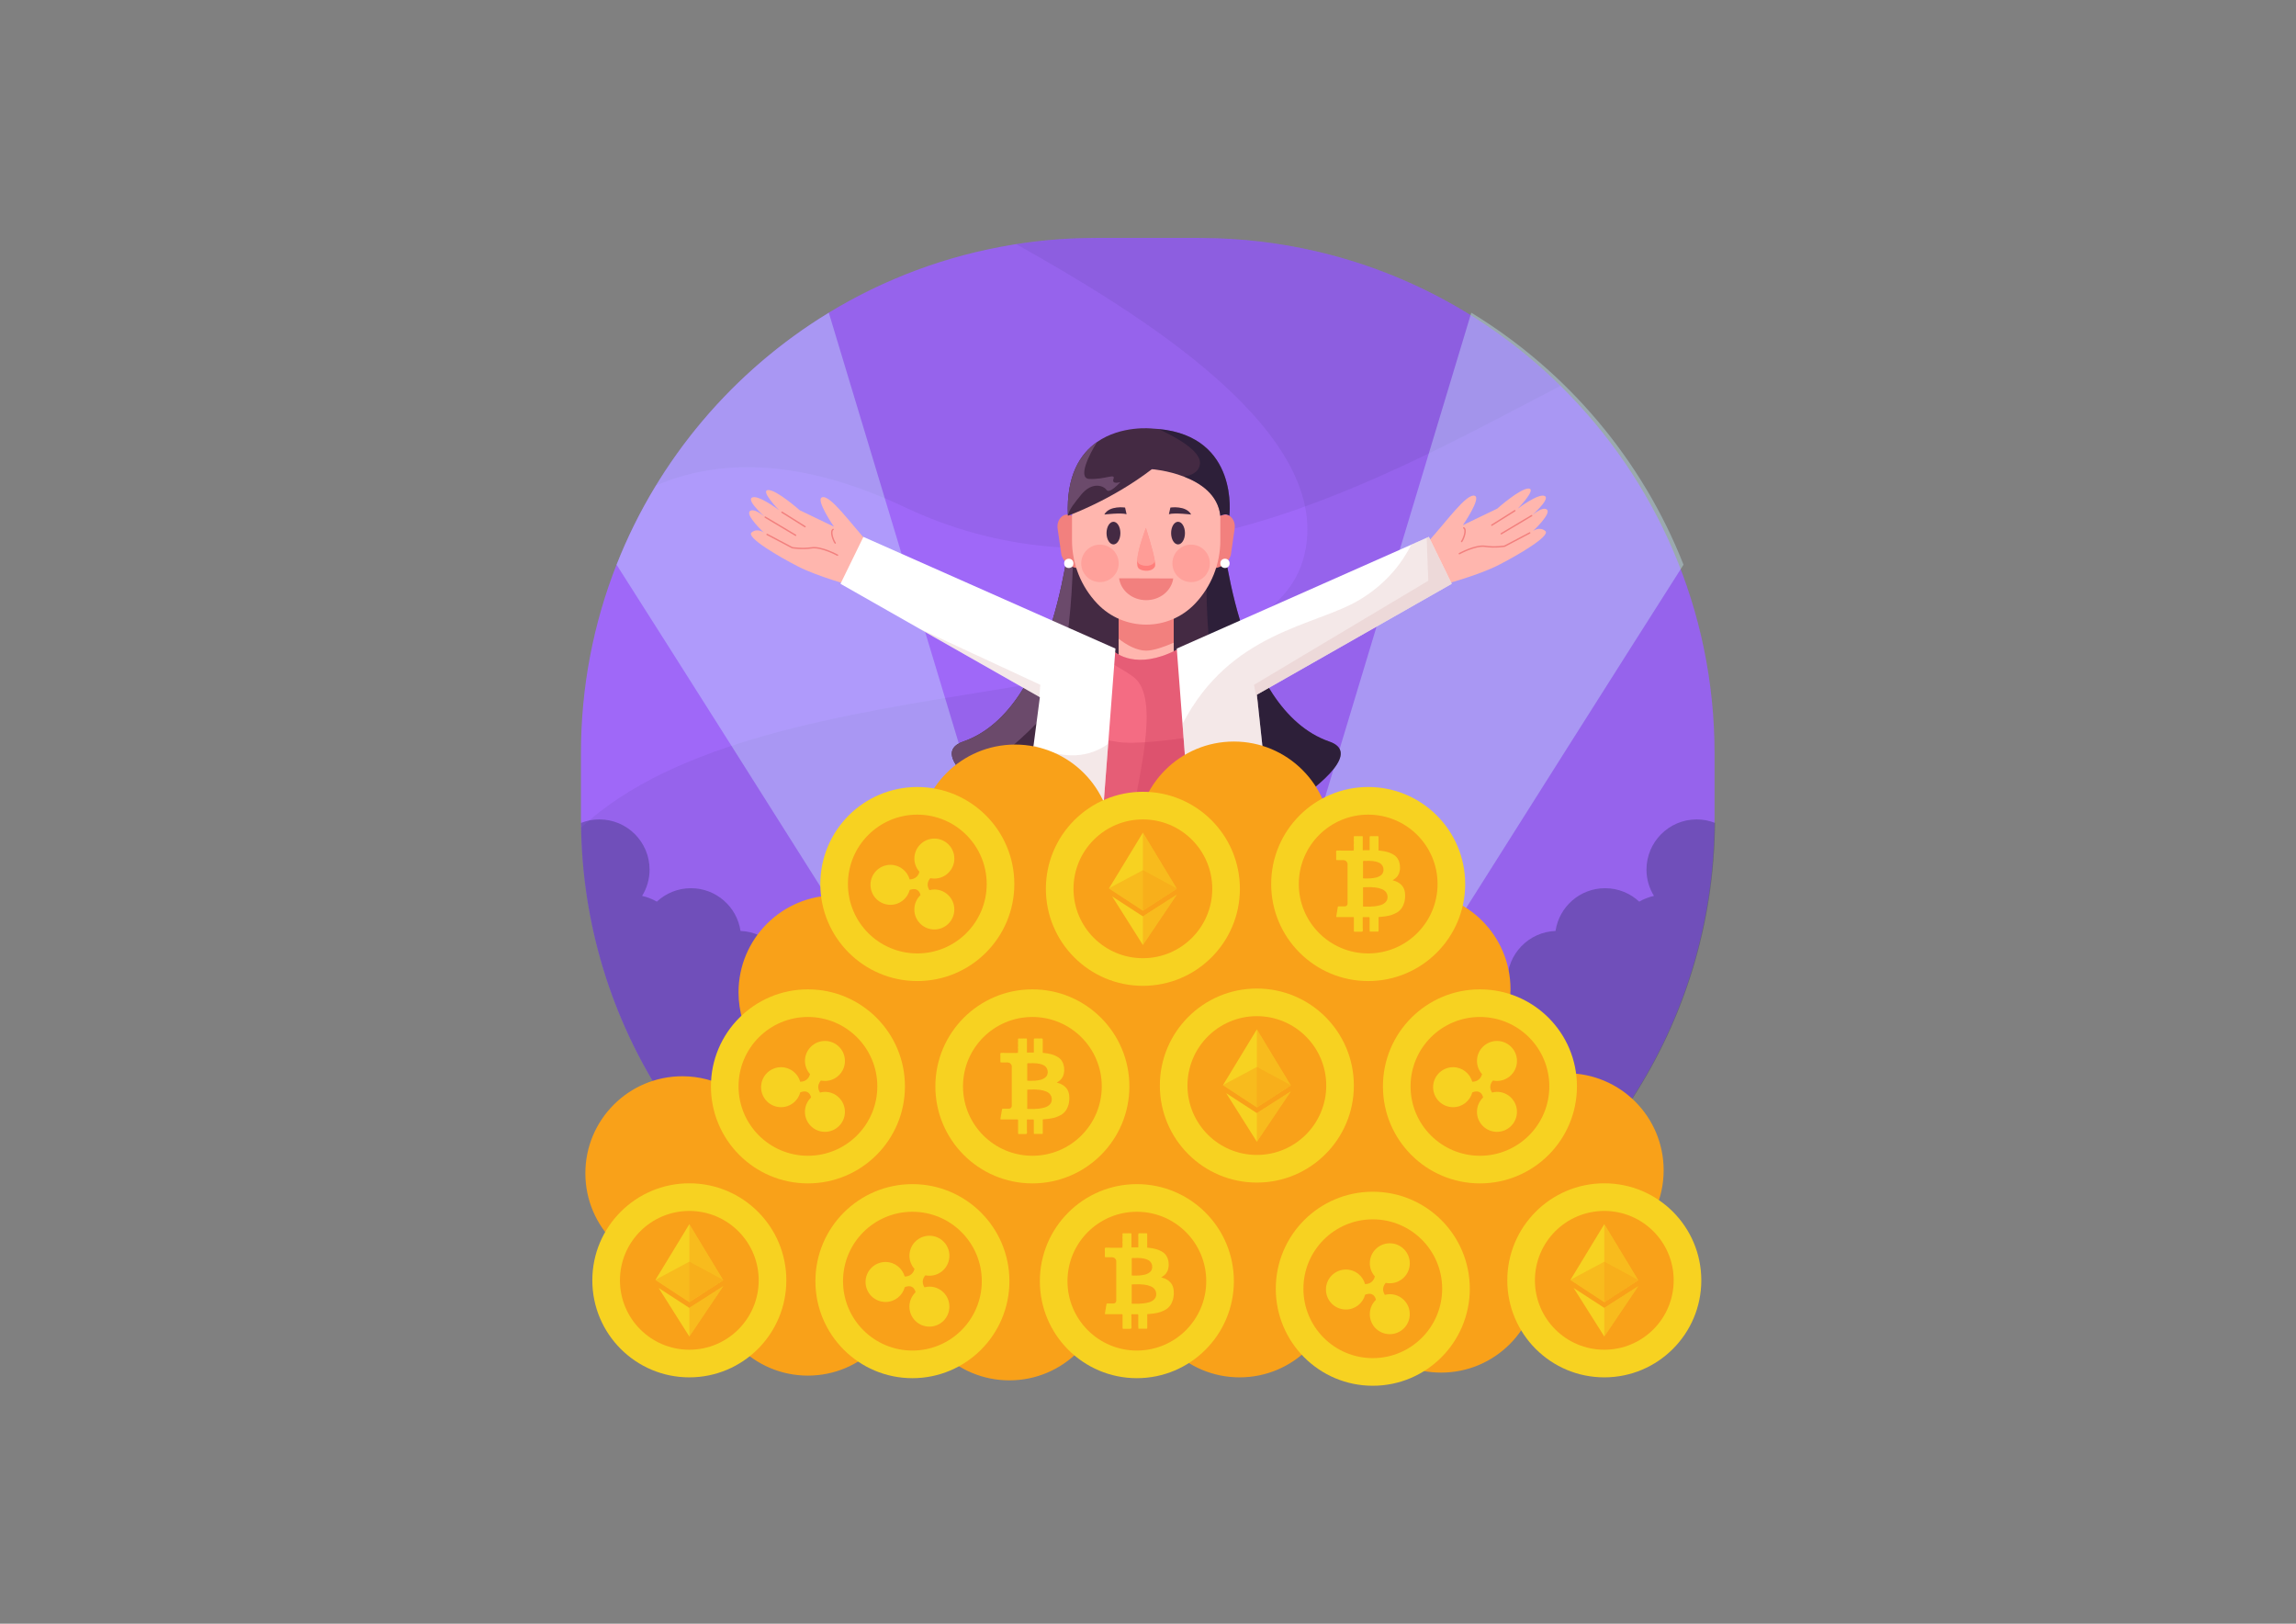 <?xml version="1.0" encoding="utf-8"?>
<!-- Generator: Adobe Illustrator 23.0.5, SVG Export Plug-In . SVG Version: 6.00 Build 0)  -->
<svg version="1.1" id="Layer_1" xmlns="http://www.w3.org/2000/svg" xmlns:xlink="http://www.w3.org/1999/xlink" x="0px" y="0px"
	 viewBox="0 0 841.89 595.28" style="enable-background:new 0 0 841.89 595.28;" xml:space="preserve">
<rect x="0" y="0" width="841.89" height="595.28" fill="#808080" stroke="none"/>
<style type="text/css">
	.st0{fill:#9F68F8;}
	.st1{opacity:0.08;fill:#2E2E62;}
	.st2{opacity:0.36;fill:#CCF5FF;}
	.st3{opacity:0.36;fill:#2E2E62;}
	.st4{fill:#442A43;}
	.st5{fill:#6B4A6B;}
	.st6{opacity:0.44;fill:#10102D;}
	.st7{fill:#F2807E;}
	.st8{fill:#FFB6AE;}
	.st9{opacity:0.36;fill:#FF7E7B;}
	.st10{fill:#F46C83;}
	.st11{opacity:0.32;fill:#C93D5B;}
	.st12{fill:#FF7E7B;}
	.st13{opacity:0.55;fill:#FFB6AE;}
	.st14{fill:#FFFFFF;}
	.st15{fill:none;stroke:#F2807E;stroke-width:0.512;stroke-linecap:round;stroke-linejoin:round;stroke-miterlimit:10;}
	.st16{opacity:0.36;fill:#E2BFBF;}
	.st17{fill:#F9A119;}
	.st18{fill:#F7D221;}
	.st19{opacity:0.45;fill:#F9A119;}
</style>
<g>
	<path class="st0" d="M628.68,276.18v23.9c0,104.36-84.59,188.94-188.92,188.94h-37.79c-66.53,0-125.03-34.38-158.7-86.36
		c-18.56-28.65-29.56-62.67-30.19-99.21c-0.02-0.6-0.04-1.17-0.04-1.77c-0.02-0.52-0.02-1.07-0.02-1.61v-23.9
		c0-24.41,4.62-47.74,13.05-69.15c3.99-10.13,8.83-19.84,14.44-29.03c15.74-25.85,37.52-47.61,63.37-63.35
		c20.28-12.33,43.06-20.94,67.4-24.92c0.45-0.07,0.9-0.14,1.37-0.22c8.29-1.3,16.74-2.06,25.33-2.22c1.32-0.04,2.64-0.05,3.97-0.05
		h37.79c0.42,0,0.83,0,1.25,0.02c14.3,0.09,28.22,1.77,41.58,4.87c34.43,7.98,65.27,25.37,89.62,49.34
		C607.07,175.72,628.68,223.44,628.68,276.18z"/>
	<path class="st1" d="M628.68,276.18v23.9c0,104.36-84.59,188.94-188.92,188.94h-37.79c-66.53,0-125.03-34.38-158.7-86.36
		c-18.56-28.65-29.56-62.67-30.19-99.21c68.93-64.22,247.71-37.68,264.84-98.61c12.95-46-61.66-90.78-105.26-115.33
		c8.29-1.3,16.74-2.06,25.33-2.22c1.32-0.04,2.64-0.05,3.97-0.05h37.79c0.42,0,0.83,0,1.25,0.02c14.3,0.09,28.22,1.77,41.58,4.87
		c34.43,7.98,65.27,25.37,89.62,49.34C607.07,175.72,628.68,223.44,628.68,276.18z"/>
	<path class="st1" d="M572.2,141.47c-62.85,32.5-153.18,85.81-240.38,44.5c-39.88-18.89-69.64-17.31-91.3-7.98
		c15.74-25.85,37.52-47.61,63.37-63.35c20.28-12.33,43.06-20.94,67.4-24.92c8.72-1.43,17.64-2.26,26.7-2.44
		c1.32-0.04,2.64-0.05,3.97-0.05h37.79c0.42,0,0.83,0,1.25,0.02c14.3,0.09,28.22,1.77,41.58,4.87
		C517.01,100.11,547.85,117.5,572.2,141.47z"/>
	<path class="st2" d="M416.9,489.02h-12.71c-42.21-67.07-128.98-204.85-178.11-281.99c15.2-38.64,42.77-71.04,77.82-92.39
		L416.9,489.02z"/>
	<path class="st2" d="M426.49,489.02h12.71c42.21-67.07,128.98-204.85,178.11-281.99c-15.2-38.64-42.77-71.04-77.82-92.39
		L426.49,489.02z"/>
	<path class="st3" d="M289.22,359.68c0,10.16-8.25,18.4-18.42,18.4c-0.11,0-0.22-0.02-0.34-0.02c0,0.02,0,0.02,0,0.02
		c0,3.12-0.78,6.05-2.13,8.61c-0.61,9.62-8.59,17.24-18.36,17.24c-2.37,0-4.62-0.45-6.7-1.26c-18.87-29.12-29.92-63.77-30.22-100.98
		c2.09-0.83,4.35-1.28,6.73-1.28c10.16,0,18.4,8.25,18.4,18.42c0,3.54-1.01,6.82-2.74,9.62c1.93,0.42,3.76,1.16,5.4,2.11
		c3.29-3.05,7.67-4.93,12.51-4.93c9.24,0,16.86,6.81,18.18,15.67C281.36,341.68,289.22,349.75,289.22,359.68z"/>
	<path class="st3" d="M552.69,359.68c0,10.16,8.25,18.4,18.42,18.4c0.11,0,0.22-0.02,0.34-0.02c0,0.02,0,0.02,0,0.02
		c0,3.12,0.78,6.05,2.13,8.61c0.61,9.62,8.59,17.24,18.36,17.24c2.37,0,4.62-0.45,6.7-1.26c18.87-29.12,29.92-63.77,30.22-100.98
		c-2.09-0.83-4.35-1.28-6.73-1.28c-10.16,0-18.4,8.25-18.4,18.42c0,3.54,1.01,6.82,2.74,9.62c-1.93,0.42-3.76,1.16-5.4,2.11
		c-3.29-3.05-7.67-4.93-12.51-4.93c-9.24,0-16.86,6.81-18.18,15.67C560.55,341.68,552.69,349.75,552.69,359.68z"/>
	<path class="st4" d="M426.63,300.41l-25.15,15.17c0,0-32.46-16.77-46.33-29.84c-6.5-6.16-8.9-11.46-1.97-13.87
		c34.56-11.95,39.18-79.01,39.88-80c0.16-0.23,0.32-0.45,0.49-0.67c9.82-12.46,28.83,4.17,28.83,4.17L426.63,300.41z"/>
	<path class="st5" d="M380.05,265.2c-7.89,8.21-17.3,15.35-24.9,20.53c-6.5-6.16-8.9-11.46-1.97-13.87
		c34.56-11.95,39.18-79.01,39.88-80c0.16-0.23,0.32-0.45,0.49-0.67C393.63,205.86,393.73,250.97,380.05,265.2z"/>
	<path class="st4" d="M439.12,315.57l-7.4-4.48l-17.73-10.69l4.24-105.04c0,0,14.64-12.82,24.86-7.51c1.62,0.85,3.12,2.13,4.44,4.01
		c0.7,0.99,5.33,68.05,39.9,80C509.17,279.37,439.12,315.57,439.12,315.57z"/>
	<path class="st6" d="M439.12,315.57l-7.4-4.48c9.98-3.9,20-12.76,19.16-18.61c-0.96-6.45-0.6-8.29,6.48-5.81
		c7.06,2.47,6.45-6.17-6.43-23.38c-10.33-13.78-8.9-58.05-7.84-75.43c1.62,0.85,3.12,2.13,4.44,4.01c0.7,0.99,5.33,68.05,39.9,80
		C509.17,279.37,439.12,315.57,439.12,315.57z"/>
	<path class="st7" d="M446.92,239.24l-6.84,34.11l-49.2,0.47l8.58-33.2c0.52,0.14,4.87,0.07,10.72-0.09v-20.49h20.2v19.84
		C439.43,239.53,446.92,239.24,446.92,239.24z"/>
	<path class="st8" d="M446.92,239.24l-6.84,34.11l-49.2,0.47l8.58-33.2c0.52,0.14,4.87,0.07,10.72-0.09v-6.34
		c2.91,2.26,6.64,4.35,10.09,4.35c2.62,0,6.45-1.32,10.11-2.91v4.24C439.43,239.53,446.92,239.24,446.92,239.24z"/>
	<g>
		<path class="st7" d="M395.49,207.62l0.2,0.71c-1.96,0-5.17-1.14-6.48-4.79l-1.4-9.68c-0.22-1.49,0.15-3.07,1.19-4.16
			c1.02-1.08,2.68-1.71,5.22,0.07l1.89,1.43c2.19,0,3.35-1.06,3.35,1.13v11.33C399.45,205.84,397.68,207.62,395.49,207.62z"/>
		<path class="st7" d="M445.03,207.62l-0.2,0.71c1.96,0,5.17-1.14,6.48-4.79l1.4-9.68c0.22-1.49-0.15-3.07-1.19-4.16
			c-1.02-1.08-2.68-1.71-5.22,0.07l-1.89,1.43c-2.19,0-3.35-1.06-3.35,1.13v11.33C441.07,205.84,442.84,207.62,445.03,207.62z"/>
		<path class="st8" d="M438.21,221.3L438.21,221.3c-9.75,10.26-26.12,10.26-35.87,0l0,0c-5.95-6.26-9.26-14.56-9.26-23.19V178.7
			l1.45-5.59l7.49-1.1h45.45v26.1C447.47,206.75,444.15,215.05,438.21,221.3z"/>
		<circle class="st9" cx="436.76" cy="206.54" r="6.87"/>
		<circle class="st9" cx="403.33" cy="206.54" r="6.87"/>
	</g>
	<path class="st10" d="M441.74,303.86l-15.96-0.47l-11.16-0.34l-31.27-0.94l8.36-29.39l8.31-29.27l0.05-0.2l1.41-4.93l7.08,0.61
		c0.61,0.31,7.98,6.91,22.73-0.61l9.79-2l0.32,33.17L441.74,303.86z"/>
	<path class="st11" d="M441.74,303.86l-15.96-0.47l-11.16-0.34l-31.27-0.94l8.36-29.39c4.15-1.01,10.96-2.15,17.3-0.85
		c6.77,1.37,22.75-0.83,32.39-2.38L441.74,303.86z"/>
	<path class="st11" d="M414.62,303.04c2.38-16.83,11.16-46.97,1.13-54.74c-3.68-2.85-9.77-5.72-12.17-7.84l-2.1-2.15l7.08,0.61
		c0.61,0.31,7.98,6.91,22.73-0.61l9.79-2l0.67,67.54L414.62,303.04z"/>
	<g>
		<path class="st12" d="M423.54,207.56c-0.83,2.11-4.29,1.99-5.75,1.05c-0.77-0.47-0.93-1.69-0.79-3.25c0,0,0-0.14,0-0.2
			c0.36-4.35,3.08-11.22,3.16-11.63c0,0,2.74,8.4,3.3,12.27C423.61,206.68,423.62,207.29,423.54,207.56z"/>
		<path class="st13" d="M423.45,205.8c-0.83,2.04-4.21,1.93-5.68,0.98c-0.39-0.27-0.7-0.74-0.78-1.42c0,0,0-0.14,0-0.2
			c0.36-4.35,3.08-11.22,3.16-11.63C420.16,193.53,422.89,201.93,423.45,205.8z"/>
	</g>
	<path class="st7" d="M410.35,212.01c0.62,4.5,4.78,8,9.9,8.02c5.12,0.02,9.3-3.46,9.95-7.96L410.35,212.01z"/>
	<path class="st4" d="M450.77,189.08c-1.17-1.14-3.3,0-3.3,0c-0.87-7.73-7.24-12.01-13.34-14.34c-5.99-2.31-11.74-2.74-11.74-2.74
		c-14.93,11.46-30.82,17.08-30.82,17.08v-0.18c-0.61-14.57,4.5-22.53,10.72-26.87c8.9-6.19,20.09-4.93,20.09-4.93
		c0.85,0.04,1.66,0.09,2.46,0.18C454.54,160.07,450.77,189.08,450.77,189.08z"/>
	<path class="st6" d="M450.77,189.08c-1.17-1.14-3.3,0-3.3,0c-0.87-7.73-7.24-12.01-13.34-14.34c2.96-0.49,5.56-1.77,5.87-4.73
		c0.47-4.69-8.76-9.68-15.15-12.73C454.54,160.07,450.77,189.08,450.77,189.08z"/>
	<path class="st5" d="M410.81,176.73c0,0-3.94,4.5-5.07,2.89s-5.31-3.11-9.28,1.73c-2.85,3.5-4.15,5.13-4.89,7.55
		c-0.61-14.57,4.5-22.53,10.72-26.87c-3.12,4.89-7.17,13.4-2.83,13.56c5.96,0.22,9.62-2.2,8.83,0
		C407.49,177.78,410.81,176.73,410.81,176.73z"/>
	<ellipse class="st4" cx="431.96" cy="195.44" rx="2.54" ry="4.15"/>
	<ellipse class="st4" cx="408.28" cy="195.44" rx="2.54" ry="4.15"/>
	<path class="st4" d="M428.61,188.52l0.55-2.44c0,0,5.76-0.87,7.61,2.56C436.76,188.64,430.68,187.89,428.61,188.52z"/>
	<path class="st4" d="M413.09,188.52l-0.55-2.44c0,0-5.76-0.87-7.61,2.56C404.93,188.64,411.01,187.89,413.09,188.52z"/>
	<circle class="st14" cx="391.9" cy="206.54" r="1.7"/>
	<circle class="st14" cx="449.17" cy="206.54" r="1.7"/>
	<g>
		<path class="st8" d="M528.61,214.55c0.64-0.16,13.64-3.69,20.85-7.38c7.22-3.69,19.25-10.75,17.16-12.51c-2.09-1.76-4.49,0-4.49,0
			s6.9-6.42,5.06-7.86c-1.84-1.44-6.5,3.05-6.5,3.05s7.94-6.7,5.78-7.98s-9.95,4.61-9.95,4.61s7.06-7.22,4.01-7.38
			s-11.55,7.38-11.55,7.38l-12.58,6.05c0,0,6.81-9.89,4.38-10.76c-3.03-1.08-10.53,9.68-17.47,17.21
			C515.59,207.38,528.61,214.55,528.61,214.55z"/>
		<path class="st15" d="M535.1,202.98c0,0,5.89-3.23,9.48-2.69s7.12-0.06,7.12-0.06l9.22-4.86"/>
		<line class="st15" x1="555.46" y1="187.23" x2="547.01" y2="192.53"/>
		<line class="st15" x1="561.61" y1="189.04" x2="550.47" y2="195.68"/>
		<path class="st15" d="M536.72,193.53c1.23,0.77-0.16,4.23-0.77,4.99"/>
	</g>
	<g>
		<path class="st8" d="M313.58,215.11c-0.64-0.16-13.64-3.69-20.85-7.38c-7.22-3.69-19.25-10.75-17.16-12.51
			c2.09-1.76,4.49,0,4.49,0s-6.9-6.42-5.06-7.86c1.84-1.44,6.5,3.05,6.5,3.05s-7.94-6.7-5.78-7.98c2.17-1.28,9.95,4.61,9.95,4.61
			s-7.06-7.22-4.01-7.38c3.05-0.16,11.55,7.38,11.55,7.38l12.58,6.05c0,0-6.81-9.89-4.38-10.76c3.03-1.08,10.53,9.68,17.47,17.21
			C326.61,207.94,313.58,215.11,313.58,215.11z"/>
		<path class="st15" d="M307.09,203.54c0,0-5.89-3.23-9.48-2.69s-7.12-0.06-7.12-0.06l-9.22-4.86"/>
		<line class="st15" x1="286.73" y1="187.79" x2="295.19" y2="193.09"/>
		<line class="st15" x1="280.59" y1="189.6" x2="291.73" y2="196.24"/>
		<path class="st15" d="M305.48,194.09c-1.23,0.77,0.16,4.23,0.77,4.99"/>
	</g>
	<polygon class="st14" points="409.01,237.78 406.35,272.69 402.82,319 371.15,333.57 379,273.16 380.7,260.16 381.29,255.61 
		381.1,255.49 336.99,230.41 308.19,214.03 316.59,196.83 	"/>
	<polygon class="st16" points="381.46,251.06 381.1,255.49 336.99,230.41 	"/>
	<path class="st16" d="M406.35,272.69L402.82,319l-31.67,14.57l7.85-60.41C392.72,280.13,401.98,275.89,406.35,272.69z"/>
	<polygon class="st14" points="461.46,260.2 469.36,333.57 437.7,319 433.6,265.44 431.49,237.78 517.5,199.68 523.13,197.17 
		523.93,196.83 532.32,214.03 460.86,254.69 461.46,260.16 	"/>
	<path class="st16" d="M460.86,254.69l0.6,5.47l-1.64-9.1l63.91-38.17c0,0-0.42-9.3-0.6-15.73l0.79-0.34l8.4,17.21L460.86,254.69z"
		/>
	<path class="st16" d="M460.86,254.69l8.5,78.88L437.7,319l-4.1-53.57c17.48-33.89,48.64-35.87,64.71-45.41
		c10.81-6.43,16.25-14.57,19.19-20.35l6.43-2.85l8.4,17.21L460.86,254.69z"/>
	<path class="st17" d="M574.46,393.46c-6.28,0-12.17,1.64-17.29,4.5l-8.94-16.07c3.56-5.54,5.64-12.11,5.64-19.18
		c0-19.65-15.93-35.57-35.57-35.57c-7.77,0-14.94,2.52-20.79,6.75l-15.16-7.26c3.56-5.54,5.65-12.12,5.65-19.2
		c0-19.65-15.93-35.57-35.57-35.57c-19.65,0-35.57,15.93-35.57,35.57c0,1.8,0.15,3.55,0.41,5.28l-9.7-0.22
		c0.14-1.3,0.24-2.61,0.24-3.95c0-19.65-15.93-35.57-35.57-35.57c-19.65,0-35.57,15.93-35.57,35.57c0,7.08,2.09,13.66,5.65,19.2
		l-15.16,7.26c-5.85-4.23-13.02-6.75-20.79-6.75c-19.65,0-35.57,15.93-35.57,35.57c0,7.07,2.09,13.64,5.64,19.18l-8.94,16.07
		c-5.12-2.86-11.01-4.5-17.29-4.5c-19.65,0-35.57,15.93-35.57,35.57c0,19.65,15.93,35.57,35.57,35.57c3.77,0,7.39-0.6,10.8-1.68
		c-0.21,1.55-0.35,3.11-0.35,4.72c0,19.65,15.93,35.57,35.57,35.57c19.4,0,35.15-15.54,35.54-34.86l2.79,1.34
		c0.17,19.5,16.02,35.26,35.56,35.26c19.65,0,35.57-15.93,35.57-35.57c0-5.38-1.21-10.48-3.36-15.04c7.05-1.1,14.24-2.23,21.11-3.31
		c-2.85,5.1-4.47,10.98-4.47,17.25c0,19.65,15.93,35.57,35.57,35.57c19.54,0,35.39-15.76,35.56-35.26l2.79-1.34
		c0.39,19.31,16.13,34.86,35.54,34.86c19.65,0,35.57-15.93,35.57-35.57c0-1.6-0.14-3.17-0.35-4.72c3.41,1.09,7.03,1.68,10.8,1.68
		c19.65,0,35.57-15.93,35.57-35.57C610.03,409.39,594.1,393.46,574.46,393.46z"/>
	<g>
		<circle class="st18" cx="416.86" cy="469.69" r="35.57"/>
		<circle class="st17" cx="416.86" cy="469.69" r="25.44"/>
		<path class="st18" d="M414.91,486.49c-0.05,0.64-0.05,0.64-0.72,0.69c-0.14,0-0.28,0-0.43,0c-0.43,0-0.85,0-1.28,0
			c-0.14,0-0.28,0-0.43,0c-0.54,0.09-0.41-0.31-0.44-0.6c0-0.14,0-0.28,0-0.43c0-0.43,0-0.85,0-1.28c0-0.14,0-0.28,0-0.43
			c0-0.43,0-0.85,0-1.28c0-0.14,0-0.28,0-0.43c0.01-0.12,0.01-0.25,0.01-0.37c0-0.58,0-0.58-0.59-0.55c-0.14,0-0.28-0.01-0.43-0.01
			c-0.43,0-0.85,0-1.28,0c-0.14,0-0.28,0-0.43,0c-0.43,0-0.85,0-1.28,0c-0.14,0-0.28,0-0.43,0c-0.43,0-0.85,0-1.28,0
			c-0.14,0-0.28,0-0.43,0c-0.25,0.01-0.41-0.04-0.3-0.35c0.05-0.13,0.04-0.28,0.05-0.42c0.09-0.16,0.09-0.34,0.08-0.51
			c0.13-0.5,0.22-1.01,0.26-1.53c0.1-0.16,0.09-0.34,0.08-0.51c0.02-0.04,0.06-0.07,0.05-0.11c-0.03-0.39,0.18-0.52,0.54-0.49
			c0.14,0,0.28,0,0.43,0c0.43,0,0.85,0,1.28,0c0.95,0.07,1.43-0.4,1.36-1.36c0-0.43,0-0.85,0-1.28c0-0.14,0-0.28,0-0.43
			c0-0.43,0-0.85,0-1.28c0-0.14,0-0.28,0-0.43c0-0.43,0-0.85,0-1.28c0-0.14,0-0.28,0-0.43c0-0.43,0-0.85,0-1.28
			c0-0.14,0-0.28,0-0.43c0-0.43,0-0.85,0-1.28c0-0.14,0-0.28,0-0.43c0-0.43,0-0.85,0-1.28c0-0.14,0-0.28,0-0.43
			c0-0.43,0-0.85,0-1.28c0-0.14,0-0.28,0-0.43c0-0.43,0-0.85,0-1.28c0-0.14,0-0.28,0-0.43c0.05-0.39,0.04-0.76-0.19-1.1
			c-0.04-0.11-0.09-0.21-0.2-0.27c-0.24-0.33-0.57-0.48-0.97-0.5c-0.14-0.07-0.28-0.09-0.43-0.05c-0.42,0-0.85,0-1.27,0
			c-0.14,0-0.29,0-0.43,0c-0.15-0.01-0.3-0.03-0.45-0.01c-0.23,0.03-0.23-0.12-0.24-0.27c0-0.14,0-0.28,0-0.43c0-0.43,0-0.85,0-1.28
			c0-0.14,0-0.28,0-0.43c0.01-0.34-0.1-0.76,0.07-0.98c0.18-0.23,0.63-0.04,0.96-0.09c0.04-0.01,0.07-0.04,0.1-0.06
			c0.13,0.12,0.27,0.07,0.42,0.04c0.42,0.03,0.85,0.08,1.27,0.03c0.14,0,0.29,0,0.43,0c0.42,0,0.85,0,1.27,0c0.14,0,0.29,0,0.43,0
			c0.42,0.01,0.85,0.07,1.27-0.04c0.09,0.03,0.19,0.08,0.24-0.04c0.03-0.08,0.06-0.19-0.06-0.24c0.16-0.41,0.05-0.84,0.07-1.27
			c-0.01-0.12,0.08-0.25-0.06-0.34c0.13-0.45,0.07-0.9,0.06-1.36c-0.01-0.12,0.08-0.25-0.06-0.34c0.13-0.45,0.07-0.9,0.06-1.36
			c-0.05-0.3,0.16-0.3,0.36-0.32c0.42,0.04,0.85,0.04,1.27,0c0.14,0.05,0.29,0.05,0.43,0c0.39,0.01,0.78,0.01,1.17,0.02
			c0.02,0.07,0.03,0.15,0.05,0.22c0,0.4,0,0.79,0,1.19c0,0.14,0,0.29,0,0.43c0,0.42,0,0.85,0,1.27c0,0.14,0,0.29,0,0.43
			c0,0.42,0,0.85,0,1.27c-0.1,0.39,0.12,0.39,0.39,0.34c0.43-0.01,0.85-0.02,1.28-0.02c1.02,0.01,0.88,0.21,0.85-0.82
			c0-0.43,0-0.85,0-1.28c0-0.14,0-0.28,0-0.43c0-0.43,0-0.85,0-1.28c0-0.12,0.09-0.26-0.06-0.35c0.04-0.19,0.11-0.37,0.08-0.57
			c-0.06-0.35,0.09-0.45,0.42-0.41c0.16,0.02,0.34-0.01,0.5-0.02c0.14,0.05,0.29,0.05,0.43,0c0.42,0.04,0.85,0.04,1.27,0
			c0.14,0.05,0.29,0.05,0.43,0c0.37,0.17,0.09,0.51,0.2,0.75c0,0.14,0,0.29,0,0.43c0,0.42,0,0.85,0,1.27c0,0.14,0,0.29,0,0.43
			c0,0.42,0,0.85,0,1.27c0,0.17,0,0.34,0,0.51c-0.03,0.7-0.15,0.66,0.73,0.68c0.13,0.08,0.28,0.08,0.43,0.07
			c0.37,0.06,0.74,0.12,1.11,0.18c0.11,0.06,0.22,0.09,0.34,0.08c0.34,0.09,0.68,0.18,1.02,0.27c0.07,0.08,0.16,0.08,0.25,0.09
			c0.28,0.11,0.55,0.23,0.83,0.34c0.1,0.1,0.22,0.15,0.36,0.18c0.23,0.14,0.45,0.27,0.68,0.41c0.12,0.09,0.23,0.18,0.35,0.26
			c0.2,0.2,0.39,0.39,0.59,0.59c0.09,0.12,0.18,0.23,0.26,0.35c0.12,0.22,0.25,0.44,0.37,0.67c0.04,0.09,0.09,0.17,0.13,0.26
			c0.1,0.34,0.19,0.68,0.29,1.02c-0.01,0.12,0,0.24,0.07,0.34c0.02,0.4,0.05,0.79,0.07,1.19c-0.01,0.17-0.02,0.34-0.03,0.52
			c-0.06,0.55-0.2,1.09-0.38,1.62c-0.18,0.31-0.35,0.62-0.53,0.93c-0.49,0.58-1.06,1.07-1.81,1.47c0.5,0.16,0.9,0.29,1.31,0.42
			c0.1,0.09,0.22,0.14,0.35,0.17c0.25,0.14,0.5,0.29,0.75,0.43c0.12,0.09,0.24,0.17,0.35,0.26c0.18,0.16,0.35,0.33,0.53,0.49
			c0.11,0.12,0.21,0.24,0.32,0.36c0.14,0.22,0.29,0.44,0.43,0.67c0.03,0.13,0.07,0.26,0.16,0.36c0.09,0.28,0.17,0.55,0.26,0.83
			c0,0.12-0.01,0.24,0.07,0.35c0.03,0.39,0.06,0.79,0.1,1.18c-0.05,0.17-0.05,0.35,0,0.52c-0.05,0.45-0.1,0.9-0.15,1.36
			c-0.07,0.16-0.11,0.33-0.1,0.51c-0.23,0.74-0.49,1.48-0.91,2.14c-0.46,0.7-1.05,1.27-1.74,1.73c-0.69,0.42-1.45,0.7-2.2,0.99
			c-0.21,0.01-0.41,0.08-0.6,0.17c-0.51,0.1-1.02,0.19-1.53,0.29c-0.19,0.02-0.37,0.04-0.56,0.07c-0.44,0.05-0.87,0.09-1.31,0.14
			c-0.7,0-0.7,0-0.65,0.61c0,0.4,0,0.79,0,1.19c0,0.17,0,0.34,0,0.51c0,0.4,0,0.79,0,1.19c0,0.17,0,0.35,0,0.52
			c0,0.39,0,0.78,0,1.18c-0.03,0.06-0.02,0.15-0.12,0.18c-0.43,0-0.85,0-1.28,0c-0.14,0-0.28,0-0.43,0c-0.43,0-0.85,0-1.28,0
			c-0.05-0.01-0.09-0.01-0.14-0.02c-0.01-0.42-0.02-0.84-0.04-1.26c0-0.14,0-0.28,0-0.43c0-0.43,0-0.85,0-1.28c0-0.14,0-0.28,0-0.43
			c0-0.43,0-0.85,0-1.28c0-0.12,0.09-0.26-0.06-0.35c0.03-0.14,0.1-0.28-0.17-0.25c-0.37,0.03-0.75,0.02-1.13,0.02
			c-0.14,0-0.28-0.01-0.43-0.01c-0.91-0.03-0.75-0.12-0.73,0.68c0,0.17,0,0.34,0,0.51c0,0.4,0,0.79,0,1.19c0,0.14,0,0.29,0,0.43
			c0,0.42,0,0.85,0,1.27C414.91,486.15,414.91,486.32,414.91,486.49z M415.9,461.21c-0.96-0.06-0.96-0.06-0.93,0.89
			c0,0.01,0,0.03,0.01,0.04c0,0.14,0,0.28,0,0.43c0,0.43,0,0.85,0,1.28c0,0.14,0,0.28,0,0.43c0,0.43,0,0.85,0,1.28
			c0,0.14,0,0.28,0,0.43c0,0.43,0,0.85,0,1.28c-0.07,0.28,0.02,0.42,0.33,0.35c0.4,0.06,0.79,0.05,1.19,0.01
			c0.17,0.07,0.34,0.02,0.52-0.02c0.46,0.01,0.91,0.04,1.36-0.08c0.17,0.01,0.35,0.02,0.51-0.07c0.58-0.08,1.17-0.17,1.71-0.44
			c0.82-0.37,1.55-0.83,1.77-1.8c0.16-0.43,0.13-0.86,0.07-1.3c-0.02-0.14-0.03-0.29-0.12-0.41c-0.06-0.33-0.23-0.6-0.46-0.84
			c-0.05-0.12-0.13-0.21-0.24-0.27c-0.2-0.25-0.47-0.41-0.77-0.51c-0.1-0.09-0.21-0.13-0.34-0.15c-0.3-0.14-0.6-0.25-0.93-0.28
			c-0.13-0.1-0.28-0.09-0.43-0.08c-0.36-0.11-0.73-0.13-1.11-0.15c-0.14,0-0.28-0.01-0.43-0.01c-0.43-0.08-0.85-0.06-1.28,0
			C416.18,461.21,416.04,461.21,415.9,461.21z M414.97,471.08c0,0.43,0,0.85,0,1.28c0,0.14,0,0.28,0,0.43c0,0.43,0,0.85,0,1.28
			c0,0.14,0,0.28,0,0.43c0,0.43,0,0.85,0,1.28c0,0.14,0,0.28,0,0.43c0,0.43,0,0.85,0,1.28c0.05,0.17-0.2,0.48,0.23,0.48
			c0.4,0,0.8,0,1.2,0c0.17,0,0.35,0,0.52,0c0.43,0.04,0.85,0.01,1.27-0.06c0.14,0,0.28,0,0.43-0.01c0.49-0.01,0.97-0.09,1.45-0.18
			c0.2-0.04,0.41-0.03,0.6-0.13c0.87-0.14,1.67-0.46,2.34-1.03c0.67-0.57,1-1.32,0.95-2.22c0.04-0.15,0-0.29-0.06-0.43
			c0-0.35-0.14-0.66-0.34-0.94c-0.04-0.15-0.12-0.27-0.24-0.36c-0.14-0.26-0.35-0.44-0.6-0.58c-0.09-0.12-0.22-0.17-0.35-0.23
			c-0.29-0.17-0.6-0.31-0.93-0.37c-0.09-0.1-0.21-0.09-0.33-0.12c-0.33-0.12-0.67-0.23-1.03-0.23c-0.1-0.08-0.22-0.08-0.34-0.07
			c-0.39-0.08-0.79-0.12-1.19-0.1c-0.14-0.08-0.28-0.04-0.43-0.05c-0.4-0.04-0.79-0.05-1.19-0.02c-0.17,0.01-0.34,0.01-0.51,0.02
			c-0.4-0.04-0.79-0.01-1.19,0.04C415.04,470.84,414.92,470.85,414.97,471.08z"/>
	</g>
	<g>
		<g>
			<circle class="st18" cx="252.76" cy="469.39" r="35.57"/>
			<circle class="st17" cx="252.76" cy="469.39" r="25.44"/>
		</g>
		<g>
			<polygon class="st18" points="265.18,469.36 252.76,477.39 240.33,469.25 240.37,469.17 252.76,448.8 265.1,469.21 			"/>
			<polygon class="st18" points="265.18,471.55 252.76,489.99 241.51,472.19 252.76,479.49 			"/>
			<polygon class="st19" points="265.18,469.36 252.76,477.39 252.76,448.8 			"/>
			<polygon class="st19" points="265.18,469.36 252.76,477.39 240.33,469.25 240.37,469.17 252.76,462.55 265.1,469.21 			"/>
			<polygon class="st19" points="265.18,471.55 252.76,489.99 252.76,479.49 			"/>
		</g>
	</g>
	<g>
		<g>
			<circle class="st18" cx="334.56" cy="469.69" r="35.57"/>
			<circle class="st17" cx="334.56" cy="469.69" r="25.44"/>
		</g>
		<path class="st18" d="M340.8,471.7c-0.63,0-1.23,0.1-1.82,0.26c-1.22-1.97-0.46-3.5,0.34-4.41c0.48,0.1,0.97,0.15,1.48,0.15
			c4.05,0,7.33-3.28,7.33-7.33c0-4.05-3.28-7.33-7.33-7.33s-7.33,3.28-7.33,7.33c0,1.86,0.72,3.54,1.86,4.84
			c-0.63,2.46-2.73,2.79-3.59,2.8c-0.87-3.08-3.67-5.35-7.03-5.35c-4.05,0-7.33,3.28-7.33,7.33c0,4.05,3.28,7.33,7.33,7.33
			c3.39,0,6.21-2.31,7.05-5.44c2.93-1.12,3.74,0.91,3.95,1.88c-1.38,1.33-2.25,3.2-2.25,5.27c0,4.05,3.28,7.33,7.33,7.33
			s7.33-3.28,7.33-7.33C348.13,474.98,344.85,471.7,340.8,471.7z"/>
	</g>
	<g>
		<g>
			<circle class="st18" cx="588.26" cy="469.39" r="35.57"/>
			<circle class="st17" cx="588.26" cy="469.39" r="25.44"/>
		</g>
		<g>
			<polygon class="st18" points="600.69,469.36 588.26,477.39 575.84,469.25 575.88,469.17 588.26,448.8 600.61,469.21 			"/>
			<polygon class="st18" points="600.69,471.55 588.26,489.99 577.02,472.19 588.26,479.49 			"/>
			<polygon class="st19" points="600.69,469.36 588.26,477.39 588.26,448.8 			"/>
			<polygon class="st19" points="600.69,469.36 588.26,477.39 575.84,469.25 575.88,469.17 588.26,462.55 600.61,469.21 			"/>
			<polygon class="st19" points="600.69,471.55 588.26,489.99 588.26,479.49 			"/>
		</g>
	</g>
	<g>
		<g>
			<circle class="st18" cx="503.37" cy="472.47" r="35.57"/>
			<circle class="st17" cx="503.37" cy="472.47" r="25.44"/>
		</g>
		<path class="st18" d="M509.61,474.47c-0.63,0-1.24,0.1-1.82,0.26c-1.22-1.97-0.46-3.5,0.34-4.41c0.48,0.1,0.97,0.15,1.48,0.15
			c4.05,0,7.33-3.28,7.33-7.33c0-4.05-3.28-7.33-7.33-7.33c-4.05,0-7.33,3.28-7.33,7.33c0,1.86,0.72,3.54,1.86,4.84
			c-0.63,2.46-2.73,2.79-3.59,2.8c-0.87-3.08-3.67-5.35-7.03-5.35c-4.05,0-7.33,3.28-7.33,7.33c0,4.05,3.28,7.33,7.33,7.33
			c3.39,0,6.21-2.31,7.05-5.44c2.93-1.12,3.74,0.91,3.95,1.88c-1.38,1.33-2.25,3.2-2.25,5.27c0,4.05,3.28,7.33,7.33,7.33
			c4.05,0,7.33-3.28,7.33-7.33C516.95,477.75,513.67,474.47,509.61,474.47z"/>
	</g>
	<g>
		<circle class="st18" cx="378.55" cy="398.28" r="35.57"/>
		<circle class="st17" cx="378.55" cy="398.28" r="25.44"/>
		<path class="st18" d="M376.6,415.08c-0.05,0.64-0.05,0.64-0.72,0.69c-0.14,0-0.28,0-0.43,0c-0.43,0-0.85,0-1.28,0
			c-0.14,0-0.28,0-0.43,0c-0.54,0.09-0.41-0.31-0.44-0.6c0-0.14,0-0.28,0-0.43c0-0.43,0-0.85,0-1.28c0-0.14,0-0.28,0-0.43
			c0-0.43,0-0.85,0-1.28c0-0.14,0-0.28,0-0.43c0.01-0.12,0.01-0.25,0.01-0.37c0-0.58,0-0.58-0.59-0.55c-0.14,0-0.28-0.01-0.43-0.01
			c-0.43,0-0.85,0-1.28,0c-0.14,0-0.28,0-0.43,0c-0.43,0-0.85,0-1.28,0c-0.14,0-0.28,0-0.43,0c-0.43,0-0.85,0-1.28,0
			c-0.14,0-0.28,0-0.43,0c-0.25,0.01-0.41-0.04-0.3-0.35c0.05-0.13,0.04-0.28,0.05-0.42c0.09-0.16,0.09-0.34,0.08-0.51
			c0.13-0.5,0.22-1.01,0.26-1.53c0.1-0.16,0.09-0.34,0.08-0.51c0.02-0.04,0.06-0.07,0.05-0.11c-0.03-0.39,0.18-0.52,0.54-0.49
			c0.14,0,0.28,0,0.43,0c0.43,0,0.85,0,1.28,0c0.95,0.07,1.43-0.4,1.36-1.36c0-0.43,0-0.85,0-1.28c0-0.14,0-0.28,0-0.43
			c0-0.43,0-0.85,0-1.28c0-0.14,0-0.28,0-0.43c0-0.43,0-0.85,0-1.28c0-0.14,0-0.28,0-0.43c0-0.43,0-0.85,0-1.28
			c0-0.14,0-0.28,0-0.43c0-0.43,0-0.85,0-1.28c0-0.14,0-0.28,0-0.43c0-0.43,0-0.85,0-1.28c0-0.14,0-0.28,0-0.43
			c0-0.43,0-0.85,0-1.28c0-0.14,0-0.28,0-0.43c0-0.43,0-0.85,0-1.28c0-0.14,0-0.28,0-0.43c0.05-0.39,0.04-0.76-0.19-1.1
			c-0.04-0.11-0.09-0.21-0.2-0.27c-0.24-0.33-0.57-0.48-0.97-0.5c-0.14-0.07-0.28-0.09-0.43-0.05c-0.42,0-0.85,0-1.27,0
			c-0.14,0-0.29,0-0.43,0c-0.15-0.01-0.3-0.03-0.45-0.01c-0.23,0.03-0.23-0.12-0.24-0.27c0-0.14,0-0.28,0-0.43c0-0.43,0-0.85,0-1.28
			c0-0.14,0-0.28,0-0.43c0.01-0.34-0.1-0.76,0.07-0.98c0.18-0.23,0.63-0.04,0.96-0.09c0.04-0.01,0.07-0.04,0.1-0.06
			c0.13,0.12,0.27,0.07,0.42,0.04c0.42,0.03,0.85,0.08,1.27,0.03c0.14,0,0.29,0,0.43,0c0.42,0,0.85,0,1.27,0c0.14,0,0.29,0,0.43,0
			c0.42,0.01,0.85,0.07,1.27-0.04c0.09,0.03,0.19,0.08,0.24-0.04c0.03-0.08,0.06-0.19-0.06-0.24c0.16-0.41,0.05-0.84,0.07-1.27
			c-0.01-0.12,0.08-0.25-0.06-0.34c0.13-0.45,0.07-0.9,0.06-1.36c-0.01-0.12,0.08-0.25-0.06-0.34c0.13-0.45,0.07-0.9,0.06-1.36
			c-0.05-0.3,0.16-0.3,0.36-0.32c0.42,0.04,0.85,0.04,1.27,0c0.14,0.05,0.29,0.05,0.43,0c0.39,0.01,0.78,0.01,1.17,0.02
			c0.02,0.07,0.03,0.15,0.05,0.22c0,0.4,0,0.79,0,1.19c0,0.14,0,0.29,0,0.43c0,0.42,0,0.85,0,1.27c0,0.14,0,0.29,0,0.43
			c0,0.42,0,0.85,0,1.27c-0.1,0.39,0.12,0.39,0.39,0.34c0.43-0.01,0.85-0.02,1.28-0.02c1.02,0.01,0.88,0.21,0.85-0.82
			c0-0.43,0-0.85,0-1.28c0-0.14,0-0.28,0-0.43c0-0.43,0-0.85,0-1.28c0-0.12,0.09-0.26-0.06-0.35c0.04-0.19,0.11-0.37,0.08-0.57
			c-0.06-0.35,0.09-0.45,0.42-0.41c0.16,0.02,0.34-0.01,0.5-0.02c0.14,0.05,0.29,0.05,0.43,0c0.42,0.04,0.85,0.04,1.27,0
			c0.14,0.05,0.29,0.05,0.43,0c0.37,0.17,0.09,0.51,0.2,0.75c0,0.14,0,0.29,0,0.43c0,0.42,0,0.85,0,1.27c0,0.14,0,0.29,0,0.43
			c0,0.42,0,0.85,0,1.27c0,0.17,0,0.34,0,0.51c-0.03,0.7-0.15,0.66,0.73,0.68c0.13,0.08,0.28,0.08,0.43,0.07
			c0.37,0.06,0.74,0.12,1.11,0.18c0.11,0.06,0.22,0.09,0.34,0.08c0.34,0.09,0.68,0.18,1.02,0.27c0.07,0.08,0.16,0.08,0.25,0.09
			c0.28,0.11,0.55,0.23,0.83,0.34c0.1,0.1,0.22,0.15,0.36,0.18c0.23,0.14,0.45,0.27,0.68,0.41c0.12,0.09,0.23,0.18,0.35,0.26
			c0.2,0.2,0.39,0.39,0.59,0.59c0.09,0.12,0.18,0.23,0.26,0.35c0.12,0.22,0.25,0.44,0.37,0.67c0.04,0.09,0.09,0.17,0.13,0.26
			c0.1,0.34,0.19,0.68,0.29,1.02c-0.01,0.12,0,0.24,0.07,0.34c0.02,0.4,0.05,0.79,0.07,1.19c-0.01,0.17-0.02,0.34-0.03,0.52
			c-0.06,0.55-0.2,1.09-0.38,1.62c-0.18,0.31-0.35,0.62-0.53,0.93c-0.49,0.58-1.06,1.07-1.81,1.47c0.5,0.16,0.9,0.29,1.31,0.42
			c0.1,0.09,0.22,0.14,0.35,0.17c0.25,0.14,0.5,0.29,0.75,0.43c0.12,0.09,0.24,0.17,0.35,0.26c0.18,0.16,0.35,0.33,0.53,0.49
			c0.11,0.12,0.21,0.24,0.32,0.36c0.14,0.22,0.29,0.44,0.43,0.67c0.03,0.13,0.07,0.26,0.16,0.36c0.09,0.28,0.17,0.55,0.26,0.83
			c0,0.12-0.01,0.24,0.07,0.35c0.03,0.39,0.06,0.79,0.1,1.18c-0.05,0.17-0.05,0.35,0,0.52c-0.05,0.45-0.1,0.9-0.15,1.36
			c-0.07,0.16-0.11,0.33-0.1,0.51c-0.23,0.74-0.49,1.48-0.91,2.14c-0.46,0.7-1.05,1.27-1.74,1.73c-0.69,0.42-1.45,0.7-2.2,0.99
			c-0.21,0.01-0.41,0.08-0.6,0.17c-0.51,0.1-1.02,0.19-1.53,0.29c-0.19,0.02-0.37,0.04-0.56,0.07c-0.44,0.05-0.87,0.09-1.31,0.14
			c-0.7,0-0.7,0-0.65,0.61c0,0.4,0,0.79,0,1.19c0,0.17,0,0.34,0,0.51c0,0.4,0,0.79,0,1.19c0,0.17,0,0.35,0,0.52
			c0,0.39,0,0.78,0,1.18c-0.03,0.06-0.02,0.15-0.12,0.18c-0.43,0-0.85,0-1.28,0c-0.14,0-0.28,0-0.43,0c-0.43,0-0.85,0-1.28,0
			c-0.05-0.01-0.09-0.01-0.14-0.02c-0.01-0.42-0.02-0.84-0.04-1.26c0-0.14,0-0.28,0-0.43c0-0.43,0-0.85,0-1.28c0-0.14,0-0.28,0-0.43
			c0-0.43,0-0.85,0-1.28c0-0.12,0.09-0.26-0.06-0.35c0.03-0.14,0.1-0.28-0.17-0.25c-0.37,0.03-0.75,0.02-1.13,0.02
			c-0.14,0-0.28-0.01-0.43-0.01c-0.91-0.03-0.75-0.12-0.73,0.68c0,0.17,0,0.34,0,0.51c0,0.4,0,0.79,0,1.19c0,0.14,0,0.29,0,0.43
			c0,0.42,0,0.85,0,1.27C376.6,414.74,376.6,414.91,376.6,415.08z M377.59,389.8c-0.96-0.06-0.96-0.06-0.93,0.89
			c0,0.01,0,0.03,0.01,0.04c0,0.14,0,0.28,0,0.43c0,0.43,0,0.85,0,1.28c0,0.14,0,0.28,0,0.43c0,0.43,0,0.85,0,1.28
			c0,0.14,0,0.28,0,0.43c0,0.43,0,0.85,0,1.28c-0.07,0.28,0.02,0.42,0.33,0.35c0.4,0.06,0.79,0.05,1.19,0.01
			c0.17,0.07,0.34,0.02,0.52-0.02c0.46,0.01,0.91,0.04,1.36-0.08c0.17,0.01,0.35,0.02,0.51-0.07c0.58-0.08,1.17-0.17,1.71-0.44
			c0.82-0.37,1.55-0.83,1.77-1.8c0.16-0.43,0.13-0.86,0.07-1.3c-0.02-0.14-0.03-0.29-0.12-0.41c-0.06-0.33-0.23-0.6-0.46-0.84
			c-0.05-0.12-0.13-0.21-0.24-0.27c-0.2-0.25-0.47-0.41-0.77-0.51c-0.1-0.09-0.21-0.13-0.34-0.15c-0.3-0.14-0.6-0.25-0.93-0.28
			c-0.13-0.1-0.28-0.09-0.43-0.08c-0.36-0.11-0.73-0.13-1.11-0.15c-0.14,0-0.28-0.01-0.43-0.01c-0.43-0.08-0.85-0.06-1.28,0
			C377.87,389.8,377.73,389.8,377.59,389.8z M376.67,399.67c0,0.43,0,0.85,0,1.28c0,0.14,0,0.28,0,0.43c0,0.43,0,0.85,0,1.28
			c0,0.14,0,0.28,0,0.43c0,0.43,0,0.85,0,1.28c0,0.14,0,0.28,0,0.43c0,0.43,0,0.85,0,1.28c0.05,0.17-0.2,0.48,0.23,0.48
			c0.4,0,0.8,0,1.2,0c0.17,0,0.35,0,0.52,0c0.43,0.04,0.85,0.01,1.27-0.06c0.14,0,0.28,0,0.43-0.01c0.49-0.01,0.97-0.09,1.45-0.18
			c0.2-0.04,0.41-0.03,0.6-0.13c0.87-0.14,1.67-0.46,2.34-1.03c0.67-0.57,1-1.32,0.95-2.22c0.04-0.15,0-0.29-0.06-0.43
			c0-0.35-0.14-0.66-0.34-0.94c-0.04-0.15-0.12-0.27-0.24-0.36c-0.14-0.26-0.35-0.44-0.6-0.58c-0.09-0.12-0.22-0.17-0.35-0.23
			c-0.29-0.17-0.6-0.31-0.93-0.37c-0.09-0.1-0.21-0.09-0.33-0.12c-0.33-0.12-0.67-0.23-1.03-0.23c-0.1-0.08-0.22-0.08-0.34-0.07
			c-0.39-0.08-0.79-0.12-1.19-0.1c-0.14-0.08-0.28-0.04-0.43-0.05c-0.4-0.04-0.79-0.05-1.19-0.02c-0.17,0.01-0.34,0.01-0.51,0.02
			c-0.4-0.04-0.79-0.01-1.19,0.04C376.74,399.43,376.61,399.44,376.67,399.67z"/>
	</g>
	<g>
		<g>
			<circle class="st18" cx="296.25" cy="398.28" r="35.57"/>
			<circle class="st17" cx="296.25" cy="398.28" r="25.44"/>
		</g>
		<path class="st18" d="M302.49,400.29c-0.63,0-1.23,0.1-1.82,0.26c-1.22-1.97-0.46-3.5,0.34-4.41c0.48,0.1,0.97,0.15,1.48,0.15
			c4.05,0,7.33-3.28,7.33-7.33c0-4.05-3.28-7.33-7.33-7.33s-7.33,3.28-7.33,7.33c0,1.86,0.72,3.54,1.86,4.84
			c-0.63,2.46-2.73,2.79-3.59,2.8c-0.87-3.08-3.67-5.35-7.03-5.35c-4.05,0-7.33,3.28-7.33,7.33c0,4.05,3.28,7.33,7.33,7.33
			c3.39,0,6.21-2.31,7.05-5.44c2.93-1.12,3.74,0.91,3.95,1.88c-1.38,1.33-2.25,3.2-2.25,5.27c0,4.05,3.28,7.33,7.33,7.33
			s7.33-3.28,7.33-7.33C309.82,403.57,306.54,400.29,302.49,400.29z"/>
	</g>
	<g>
		<g>
			<circle class="st18" cx="460.86" cy="397.98" r="35.57"/>
			<circle class="st17" cx="460.86" cy="397.98" r="25.44"/>
		</g>
		<g>
			<polygon class="st18" points="473.29,397.95 460.86,405.98 448.44,397.84 448.48,397.76 460.86,377.39 473.21,397.8 			"/>
			<polygon class="st18" points="473.29,400.14 460.86,418.58 449.62,400.78 460.86,408.08 			"/>
			<polygon class="st19" points="473.29,397.95 460.86,405.98 460.86,377.39 			"/>
			<polygon class="st19" points="473.29,397.95 460.86,405.98 448.44,397.84 448.48,397.76 460.86,391.15 473.21,397.8 			"/>
			<polygon class="st19" points="473.29,400.14 460.86,418.58 460.86,408.08 			"/>
		</g>
	</g>
	<g>
		<g>
			<circle class="st18" cx="542.66" cy="398.28" r="35.57"/>
			<circle class="st17" cx="542.66" cy="398.28" r="25.44"/>
		</g>
		<path class="st18" d="M548.91,400.29c-0.63,0-1.23,0.1-1.82,0.26c-1.22-1.97-0.46-3.5,0.34-4.41c0.48,0.1,0.97,0.15,1.48,0.15
			c4.05,0,7.33-3.28,7.33-7.33c0-4.05-3.28-7.33-7.33-7.33c-4.05,0-7.33,3.28-7.33,7.33c0,1.86,0.72,3.54,1.86,4.84
			c-0.63,2.46-2.73,2.79-3.59,2.8c-0.87-3.08-3.67-5.35-7.03-5.35c-4.05,0-7.33,3.28-7.33,7.33c0,4.05,3.28,7.33,7.33,7.33
			c3.39,0,6.21-2.31,7.05-5.44c2.93-1.12,3.74,0.91,3.95,1.88c-1.38,1.33-2.25,3.2-2.25,5.27c0,4.05,3.28,7.33,7.33,7.33
			c4.05,0,7.33-3.28,7.33-7.33C556.24,403.57,552.96,400.29,548.91,400.29z"/>
	</g>
	<g>
		<circle class="st18" cx="501.68" cy="324.1" r="35.57"/>
		<circle class="st17" cx="501.68" cy="324.1" r="25.44"/>
		<path class="st18" d="M499.73,340.9c-0.05,0.64-0.05,0.64-0.72,0.69c-0.14,0-0.28,0-0.43,0c-0.43,0-0.85,0-1.28,0
			c-0.14,0-0.28,0-0.43,0c-0.54,0.09-0.41-0.31-0.44-0.6c0-0.14,0-0.28,0-0.43c0-0.43,0-0.85,0-1.28c0-0.14,0-0.28,0-0.43
			c0-0.43,0-0.85,0-1.28c0-0.14,0-0.28,0-0.43c0.01-0.12,0.01-0.25,0.01-0.37c0-0.58,0-0.58-0.59-0.55c-0.14,0-0.28-0.01-0.43-0.01
			c-0.43,0-0.85,0-1.28,0c-0.14,0-0.28,0-0.43,0c-0.43,0-0.85,0-1.28,0c-0.14,0-0.28,0-0.43,0c-0.43,0-0.85,0-1.28,0
			c-0.14,0-0.28,0-0.43,0c-0.25,0.01-0.41-0.04-0.3-0.35c0.05-0.13,0.04-0.28,0.05-0.42c0.09-0.16,0.09-0.34,0.08-0.51
			c0.13-0.5,0.22-1.01,0.26-1.53c0.1-0.16,0.09-0.34,0.08-0.51c0.02-0.04,0.06-0.07,0.05-0.11c-0.03-0.39,0.18-0.52,0.54-0.49
			c0.14,0,0.28,0,0.43,0c0.43,0,0.85,0,1.28,0c0.95,0.07,1.43-0.4,1.36-1.36c0-0.43,0-0.85,0-1.28c0-0.14,0-0.28,0-0.43
			c0-0.43,0-0.85,0-1.28c0-0.14,0-0.28,0-0.43c0-0.43,0-0.85,0-1.28c0-0.14,0-0.28,0-0.43c0-0.43,0-0.85,0-1.28
			c0-0.14,0-0.28,0-0.43c0-0.43,0-0.85,0-1.28c0-0.14,0-0.28,0-0.43c0-0.43,0-0.85,0-1.28c0-0.14,0-0.28,0-0.43
			c0-0.43,0-0.85,0-1.28c0-0.14,0-0.28,0-0.43c0-0.43,0-0.85,0-1.28c0-0.14,0-0.28,0-0.43c0.05-0.39,0.04-0.76-0.19-1.1
			c-0.04-0.11-0.09-0.21-0.2-0.27c-0.24-0.33-0.57-0.48-0.97-0.5c-0.14-0.07-0.28-0.09-0.43-0.05c-0.42,0-0.85,0-1.27,0
			c-0.14,0-0.29,0-0.43,0c-0.15-0.01-0.3-0.03-0.45-0.01c-0.23,0.03-0.23-0.12-0.24-0.27c0-0.14,0-0.28,0-0.43c0-0.43,0-0.85,0-1.28
			c0-0.14,0-0.28,0-0.43c0.01-0.34-0.1-0.76,0.07-0.98c0.18-0.23,0.63-0.04,0.96-0.09c0.04-0.01,0.07-0.04,0.1-0.06
			c0.13,0.12,0.27,0.07,0.42,0.04c0.42,0.03,0.85,0.08,1.27,0.03c0.14,0,0.29,0,0.43,0c0.42,0,0.85,0,1.27,0c0.14,0,0.29,0,0.43,0
			c0.42,0.01,0.85,0.07,1.27-0.04c0.09,0.03,0.19,0.08,0.24-0.04c0.03-0.08,0.06-0.19-0.06-0.24c0.16-0.41,0.05-0.84,0.07-1.27
			c-0.01-0.12,0.08-0.25-0.06-0.34c0.13-0.45,0.07-0.9,0.06-1.36c-0.01-0.12,0.08-0.25-0.06-0.34c0.13-0.45,0.07-0.9,0.06-1.36
			c-0.05-0.3,0.16-0.3,0.36-0.32c0.42,0.04,0.85,0.04,1.27,0c0.14,0.05,0.29,0.05,0.43,0c0.39,0.01,0.78,0.01,1.17,0.02
			c0.02,0.07,0.03,0.15,0.05,0.22c0,0.4,0,0.79,0,1.19c0,0.14,0,0.29,0,0.43c0,0.42,0,0.85,0,1.27c0,0.14,0,0.29,0,0.43
			c0,0.42,0,0.85,0,1.27c-0.1,0.39,0.12,0.39,0.39,0.34c0.43-0.01,0.85-0.02,1.28-0.02c1.02,0.01,0.88,0.21,0.85-0.82
			c0-0.43,0-0.85,0-1.28c0-0.14,0-0.28,0-0.43c0-0.43,0-0.85,0-1.28c0-0.12,0.09-0.26-0.06-0.35c0.04-0.19,0.11-0.37,0.08-0.57
			c-0.06-0.35,0.09-0.45,0.42-0.41c0.16,0.02,0.34-0.01,0.5-0.02c0.14,0.05,0.29,0.05,0.43,0c0.42,0.04,0.85,0.04,1.27,0
			c0.14,0.05,0.29,0.05,0.43,0c0.37,0.17,0.09,0.51,0.2,0.75c0,0.14,0,0.29,0,0.43c0,0.42,0,0.85,0,1.27c0,0.14,0,0.29,0,0.43
			c0,0.42,0,0.85,0,1.27c0,0.17,0,0.34,0,0.51c-0.03,0.7-0.15,0.66,0.73,0.68c0.13,0.08,0.28,0.08,0.43,0.07
			c0.37,0.06,0.74,0.12,1.11,0.18c0.11,0.06,0.22,0.09,0.34,0.08c0.34,0.09,0.68,0.18,1.02,0.27c0.07,0.08,0.16,0.08,0.25,0.09
			c0.28,0.11,0.55,0.23,0.83,0.34c0.1,0.1,0.22,0.15,0.36,0.18c0.23,0.14,0.45,0.27,0.68,0.41c0.12,0.09,0.23,0.18,0.35,0.26
			c0.2,0.2,0.39,0.39,0.59,0.59c0.09,0.12,0.18,0.23,0.26,0.35c0.12,0.22,0.25,0.44,0.37,0.67c0.04,0.09,0.09,0.17,0.13,0.26
			c0.1,0.34,0.19,0.68,0.29,1.02c-0.01,0.12,0,0.24,0.07,0.34c0.02,0.4,0.05,0.79,0.07,1.19c-0.01,0.17-0.02,0.34-0.03,0.52
			c-0.06,0.55-0.2,1.09-0.38,1.62c-0.18,0.31-0.35,0.62-0.53,0.93c-0.49,0.58-1.06,1.07-1.81,1.47c0.5,0.16,0.9,0.29,1.31,0.42
			c0.1,0.09,0.22,0.14,0.35,0.17c0.25,0.14,0.5,0.29,0.75,0.43c0.12,0.09,0.24,0.17,0.35,0.26c0.18,0.16,0.35,0.33,0.53,0.49
			c0.11,0.12,0.21,0.24,0.32,0.36c0.14,0.22,0.29,0.44,0.43,0.67c0.03,0.13,0.07,0.26,0.16,0.36c0.09,0.28,0.17,0.55,0.26,0.83
			c0,0.12-0.01,0.24,0.07,0.35c0.03,0.39,0.06,0.79,0.1,1.18c-0.05,0.17-0.05,0.35,0,0.52c-0.05,0.45-0.1,0.9-0.15,1.36
			c-0.07,0.16-0.11,0.33-0.1,0.51c-0.23,0.74-0.49,1.48-0.91,2.14c-0.46,0.7-1.05,1.27-1.74,1.73c-0.69,0.42-1.45,0.7-2.2,0.99
			c-0.21,0.01-0.41,0.08-0.6,0.17c-0.51,0.1-1.02,0.19-1.53,0.29c-0.19,0.02-0.37,0.04-0.56,0.07c-0.44,0.05-0.87,0.09-1.31,0.14
			c-0.7,0-0.7,0-0.65,0.61c0,0.4,0,0.79,0,1.19c0,0.17,0,0.34,0,0.51c0,0.4,0,0.79,0,1.19c0,0.17,0,0.35,0,0.52
			c0,0.39,0,0.78,0,1.18c-0.03,0.06-0.02,0.15-0.12,0.18c-0.43,0-0.85,0-1.28,0c-0.14,0-0.28,0-0.43,0c-0.43,0-0.85,0-1.28,0
			c-0.05-0.01-0.09-0.01-0.14-0.02c-0.01-0.42-0.02-0.84-0.04-1.26c0-0.14,0-0.28,0-0.43c0-0.43,0-0.85,0-1.28c0-0.14,0-0.28,0-0.43
			c0-0.43,0-0.85,0-1.28c0-0.12,0.09-0.26-0.06-0.35c0.03-0.14,0.1-0.28-0.17-0.25c-0.37,0.03-0.75,0.02-1.13,0.02
			c-0.14,0-0.28-0.01-0.43-0.01c-0.91-0.03-0.75-0.12-0.73,0.68c0,0.17,0,0.34,0,0.51c0,0.4,0,0.79,0,1.19c0,0.14,0,0.29,0,0.43
			c0,0.42,0,0.85,0,1.27C499.72,340.56,499.73,340.73,499.73,340.9z M500.71,315.62c-0.96-0.06-0.96-0.06-0.93,0.89
			c0,0.01,0,0.03,0.01,0.04c0,0.14,0,0.28,0,0.43c0,0.43,0,0.85,0,1.28c0,0.14,0,0.28,0,0.43c0,0.43,0,0.85,0,1.28
			c0,0.14,0,0.28,0,0.43c0,0.43,0,0.85,0,1.28c-0.07,0.28,0.02,0.42,0.33,0.35c0.4,0.06,0.79,0.05,1.19,0.01
			c0.17,0.07,0.34,0.02,0.52-0.02c0.46,0.01,0.91,0.04,1.36-0.08c0.17,0.01,0.35,0.02,0.51-0.07c0.58-0.08,1.17-0.17,1.71-0.44
			c0.82-0.37,1.55-0.83,1.77-1.8c0.16-0.43,0.13-0.86,0.07-1.3c-0.02-0.14-0.03-0.29-0.12-0.41c-0.06-0.33-0.23-0.6-0.46-0.84
			c-0.05-0.12-0.13-0.21-0.24-0.27c-0.2-0.25-0.47-0.41-0.77-0.51c-0.1-0.09-0.21-0.13-0.34-0.15c-0.3-0.14-0.6-0.25-0.93-0.28
			c-0.13-0.1-0.28-0.09-0.43-0.08c-0.36-0.11-0.73-0.13-1.11-0.15c-0.14,0-0.28-0.01-0.43-0.01c-0.43-0.08-0.85-0.06-1.28,0
			C501,315.62,500.85,315.62,500.71,315.62z M499.79,325.49c0,0.43,0,0.85,0,1.28c0,0.14,0,0.28,0,0.43c0,0.43,0,0.85,0,1.28
			c0,0.14,0,0.28,0,0.43c0,0.43,0,0.85,0,1.28c0,0.14,0,0.28,0,0.43c0,0.43,0,0.85,0,1.28c0.05,0.17-0.2,0.48,0.23,0.48
			c0.4,0,0.8,0,1.2,0c0.17,0,0.35,0,0.52,0c0.43,0.04,0.85,0.01,1.27-0.06c0.14,0,0.28,0,0.43-0.01c0.49-0.01,0.97-0.09,1.45-0.18
			c0.2-0.04,0.41-0.03,0.6-0.13c0.87-0.14,1.67-0.46,2.34-1.03c0.67-0.57,1-1.32,0.95-2.22c0.04-0.15,0-0.29-0.06-0.43
			c0-0.35-0.14-0.66-0.34-0.94c-0.04-0.15-0.12-0.27-0.24-0.36c-0.14-0.26-0.35-0.44-0.6-0.58c-0.09-0.12-0.22-0.17-0.35-0.23
			c-0.29-0.17-0.6-0.31-0.93-0.37c-0.09-0.1-0.21-0.09-0.33-0.12c-0.33-0.12-0.67-0.23-1.03-0.23c-0.1-0.08-0.22-0.08-0.34-0.07
			c-0.39-0.08-0.79-0.12-1.19-0.1c-0.14-0.08-0.28-0.04-0.43-0.05c-0.4-0.04-0.79-0.05-1.19-0.02c-0.17,0.01-0.34,0.01-0.51,0.02
			c-0.4-0.04-0.79-0.01-1.19,0.04C499.86,325.25,499.74,325.25,499.79,325.49z"/>
	</g>
	<g>
		<g>
			<circle class="st18" cx="419.07" cy="325.85" r="35.57"/>
			<circle class="st17" cx="419.07" cy="325.85" r="25.44"/>
		</g>
		<g>
			<polygon class="st18" points="431.49,325.82 419.07,333.85 406.64,325.71 406.68,325.63 419.07,305.26 431.41,325.67 			"/>
			<polygon class="st18" points="431.49,328.01 419.07,346.45 407.82,328.65 419.07,335.95 			"/>
			<polygon class="st19" points="431.49,325.82 419.07,333.85 419.07,305.26 			"/>
			<polygon class="st19" points="431.49,325.82 419.07,333.85 406.64,325.71 406.68,325.63 419.07,319.01 431.41,325.67 			"/>
			<polygon class="st19" points="431.49,328.01 419.07,346.45 419.07,335.95 			"/>
		</g>
	</g>
	<g>
		<g>
			<circle class="st18" cx="336.36" cy="324.1" r="35.57"/>
			<circle class="st17" cx="336.36" cy="324.1" r="25.44"/>
		</g>
		<path class="st18" d="M342.61,326.1c-0.63,0-1.24,0.1-1.82,0.26c-1.22-1.97-0.46-3.5,0.34-4.41c0.48,0.1,0.97,0.15,1.48,0.15
			c4.05,0,7.33-3.28,7.33-7.33c0-4.05-3.28-7.33-7.33-7.33s-7.33,3.28-7.33,7.33c0,1.86,0.72,3.54,1.86,4.84
			c-0.63,2.46-2.73,2.79-3.59,2.8c-0.87-3.08-3.67-5.35-7.03-5.35c-4.05,0-7.33,3.28-7.33,7.33c0,4.05,3.28,7.33,7.33,7.33
			c3.39,0,6.21-2.31,7.05-5.44c2.93-1.12,3.74,0.91,3.95,1.88c-1.38,1.33-2.25,3.2-2.25,5.27c0,4.05,3.28,7.33,7.33,7.33
			s7.33-3.28,7.33-7.33C349.94,329.39,346.66,326.1,342.61,326.1z"/>
	</g>
</g>
</svg>

